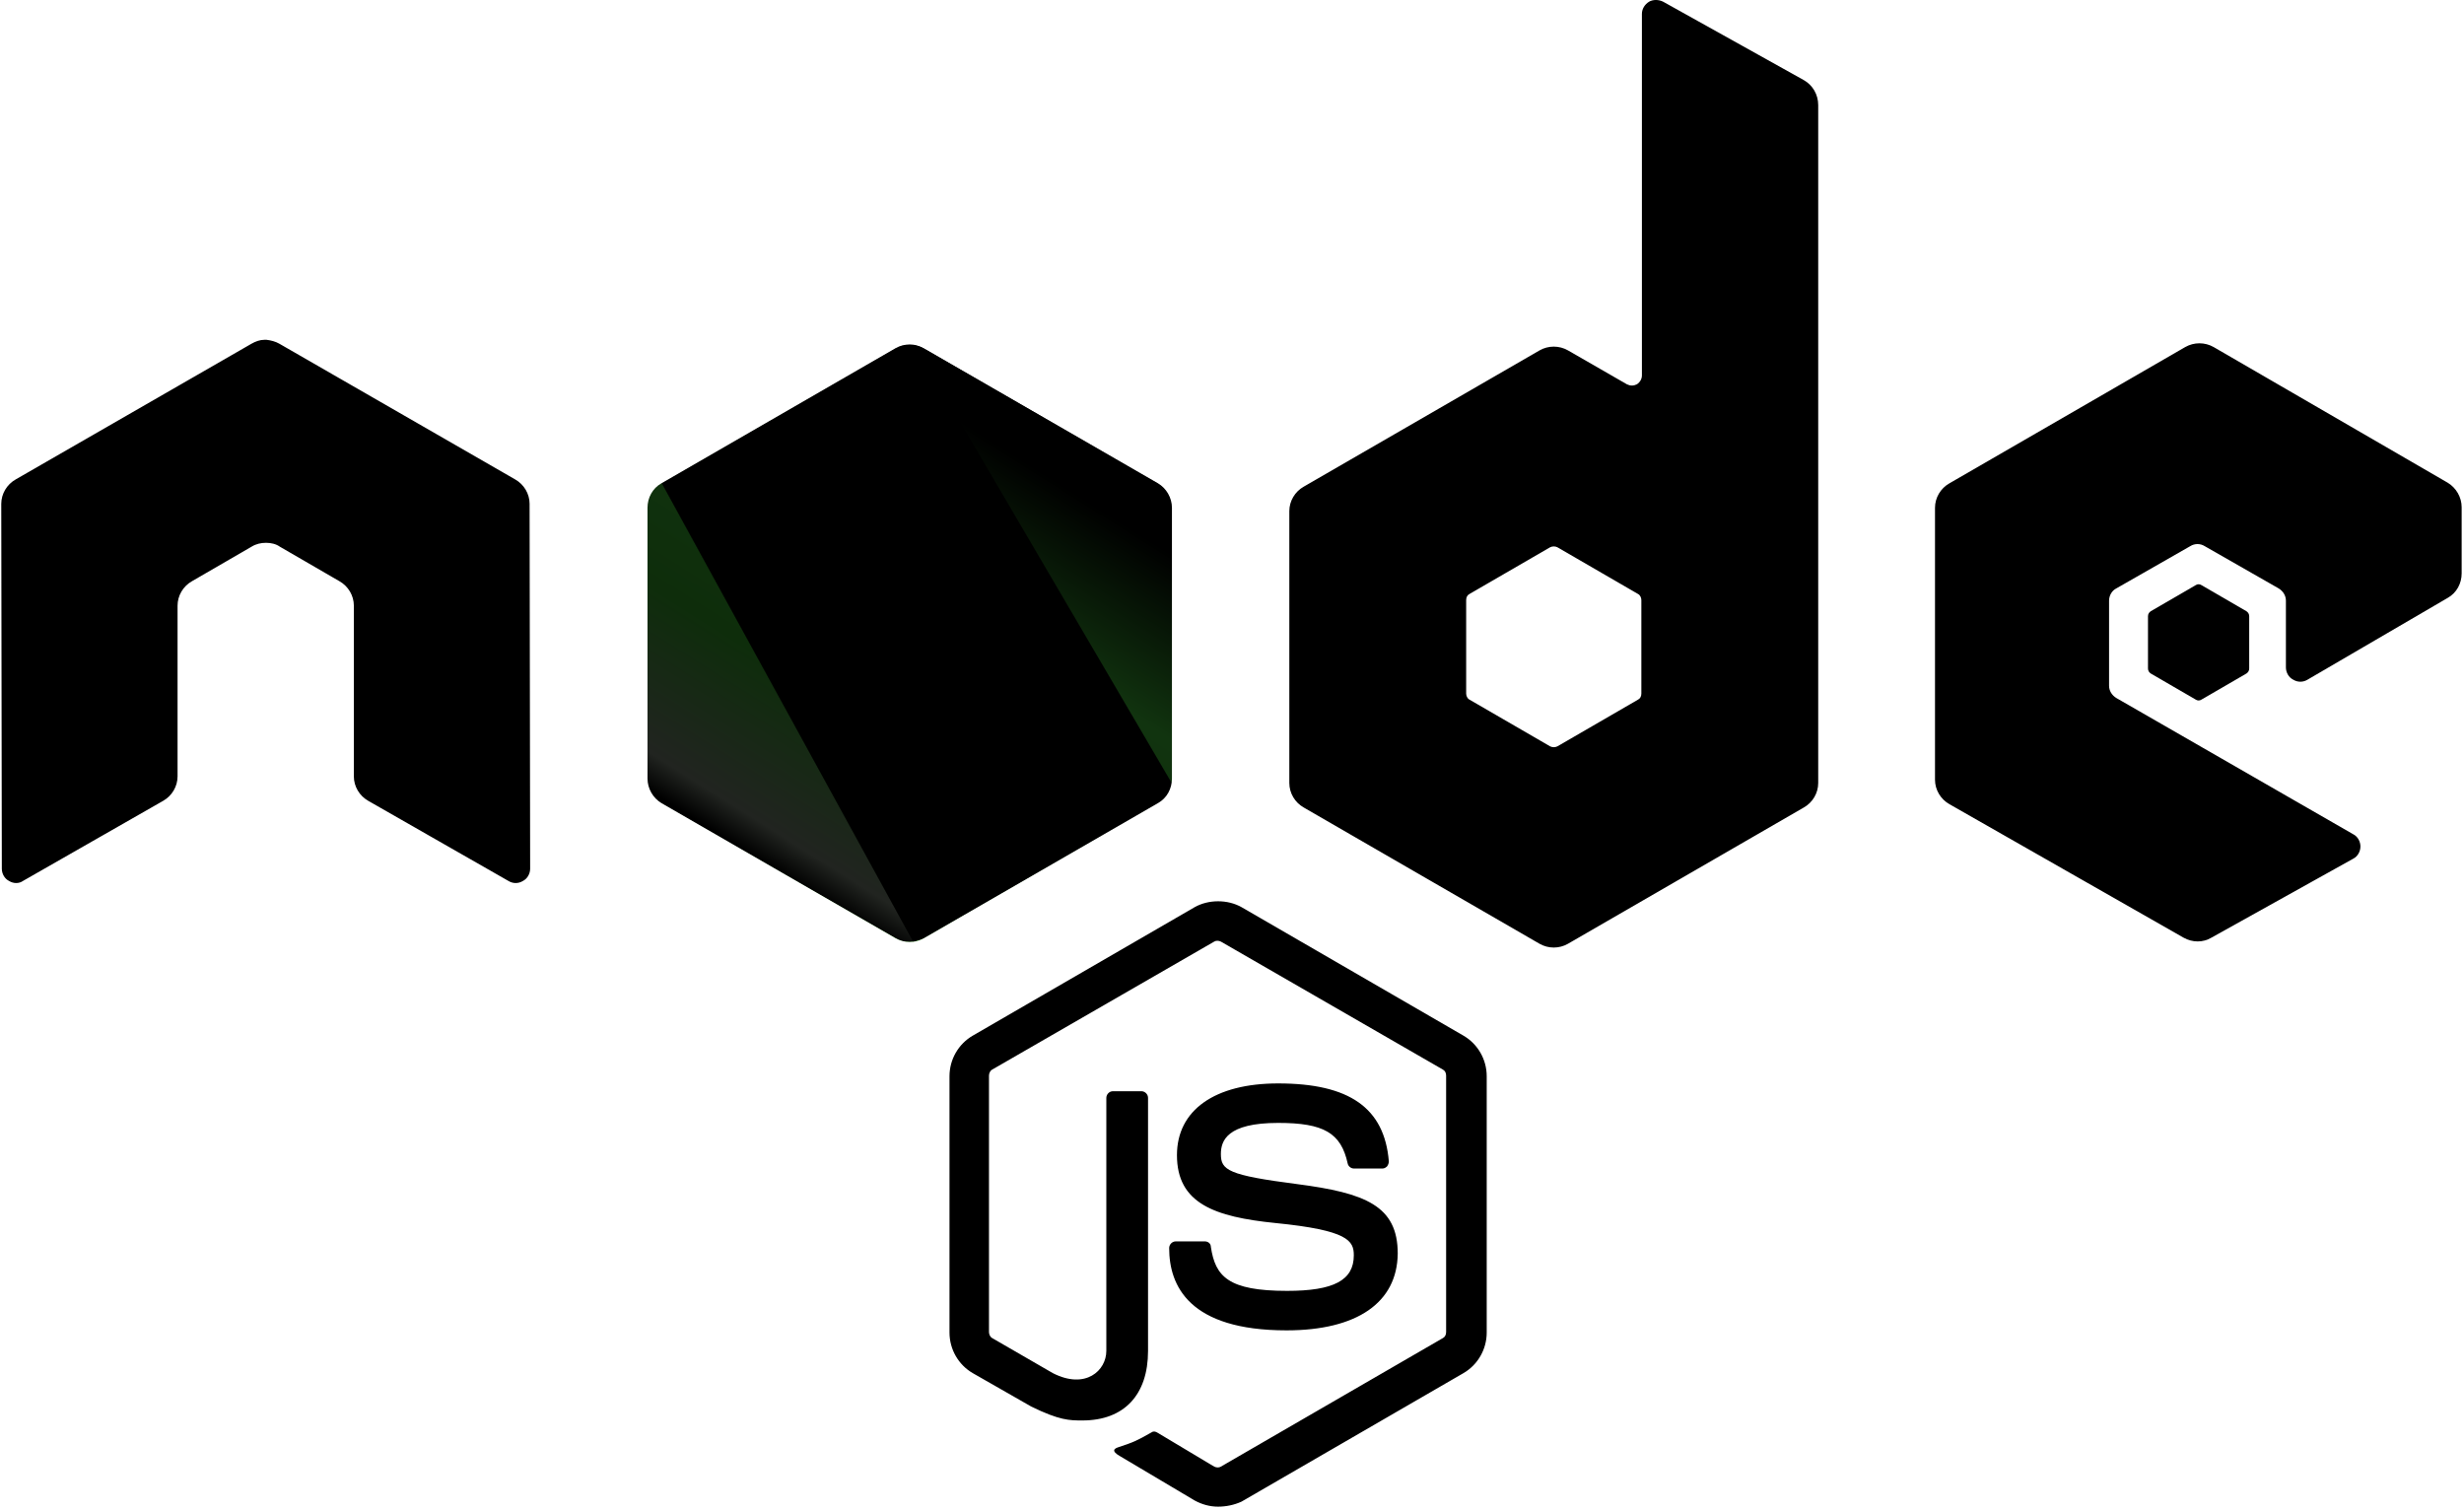 <?xml version="1.0" encoding="UTF-8"?>
<svg fill="none" viewBox="0 0 2500 1533" xmlns="http://www.w3.org/2000/svg">
<g clip-path="url(#h)">
<path d="m1235.9 1528.6c-8.46 0-16.36-2.26-23.7-6.21l-75.04-44.57c-11.29-6.21-5.64-8.47-2.26-9.6 15.24-5.07 18.06-6.21 33.86-15.23 1.69-1.13 3.95-0.56 5.64 0.56l57.56 34.42c2.25 1.13 5.07 1.13 6.76 0l225.14-130.34c2.26-1.13 3.39-3.39 3.39-6.21v-260.12c0-2.83-1.13-5.08-3.39-6.21l-225.14-129.78c-2.25-1.132-5.07-1.132-6.76 0l-225.15 129.78c-2.25 1.13-3.38 3.95-3.38 6.21v260.12c0 2.26 1.13 5.08 3.38 6.21l61.51 35.55c33.29 16.92 54.17-2.83 54.17-22.57v-256.74c0-3.39 2.82-6.77 6.77-6.77h28.77c3.39 0 6.78 2.82 6.78 6.77v256.74c0 44.57-24.27 70.53-66.59 70.53-12.97 0-23.13 0-51.91-14.11l-59.244-33.85c-14.67-8.47-23.698-24.27-23.698-41.2v-260.12c0-16.92 9.028-32.73 23.698-41.19l225.13-130.34c14.11-7.9 33.3-7.9 47.4 0l225.14 130.34c14.67 8.46 23.7 24.27 23.7 41.19v260.12c0 16.93-9.03 32.73-23.7 41.2l-225.14 130.34c-7.33 3.39-15.8 5.08-23.69 5.08h-0.01zm69.41-178.87c-98.75 0-119.06-45.14-119.06-83.51 0-3.39 2.82-6.77 6.77-6.77h29.34c3.39 0 6.21 2.25 6.21 5.64 4.51 29.9 17.49 44.58 77.3 44.58 47.4 0 67.72-10.73 67.72-36.12 0-14.67-5.65-25.38-79.57-32.72-61.5-6.21-99.87-19.75-99.87-68.84 0-45.71 38.37-72.79 102.69-72.79 72.23 0 107.78 24.83 112.29 78.99 0 1.7-0.56 3.39-1.69 5.08-1.13 1.13-2.82 2.26-4.52 2.26h-29.34c-2.82 0-5.64-2.26-6.2-5.08-6.77-31.03-24.27-41.19-70.54-41.19-51.91 0-58.12 18.06-58.12 31.6 0 16.36 7.34 21.44 77.31 30.47 69.4 9.03 102.13 22 102.13 70.53-0.56 49.65-41.19 77.87-112.85 77.87z" fill="#000"/>
<path d="m537.34 511.22c0-10.155-5.644-19.754-14.671-24.831l-239.25-137.68c-3.955-2.261-8.466-3.388-12.977-3.955h-2.26c-4.511 0-9.027 1.694-12.977 3.955l-239.25 137.68c-9.032 5.077-14.671 14.671-14.671 24.831l0.566 370.15c0 5.077 2.822 10.155 7.333 12.415 4.516 2.822 10.155 2.822 14.11 0l142.19-81.254c9.027-5.077 14.671-14.671 14.671-24.826v-173.23c0-10.155 5.639-19.748 14.671-24.825l60.373-34.986c4.516-2.822 9.593-3.955 14.671-3.955 5.077 0 10.155 1.133 14.109 3.955l60.373 34.986c9.032 5.077 14.671 14.666 14.671 24.825v173.23c0 10.155 5.644 19.749 14.671 24.826l142.19 81.254c4.516 2.822 10.155 2.822 14.671 0 4.516-2.26 7.338-7.338 7.338-12.415l-0.566-370.15zm1150-509.53c-4.51-2.26-10.15-2.26-14.11 0-4.51 2.822-7.33 7.333-7.33 12.41v366.77c0 3.383-1.69 6.766-5.08 9.027-3.38 1.689-6.77 1.689-10.15 0l-59.82-34.42c-4.38-2.496-9.34-3.809-14.39-3.809-5.04 0-10 1.313-14.39 3.809l-239.24 138.24c-9.03 5.077-14.67 14.671-14.67 24.826v275.92c0 10.155 5.64 19.753 14.67 24.831l239.24 138.24c4.39 2.497 9.35 3.81 14.39 3.81 5.05 0 10.01-1.313 14.39-3.81l239.25-138.24c9.03-5.078 14.67-14.671 14.67-24.831v-687.83c0-10.721-5.64-20.31-14.67-25.392l-142.75-79.56h-0.01zm-22 701.94c0 2.821-1.13 5.077-3.39 6.205l-81.82 47.396c-1.14 0.557-2.39 0.847-3.67 0.847-1.27 0-2.52-0.29-3.66-0.847l-81.82-47.396c-2.26-1.128-3.39-3.95-3.39-6.205v-94.797c0-2.822 1.13-5.078 3.39-6.206l81.82-47.401c1.14-0.557 2.39-0.847 3.66-0.847 1.28 0 2.53 0.29 3.67 0.847l81.82 47.401c2.26 1.123 3.39 3.95 3.39 6.206v94.797zm818.17-97.053c9.03-5.077 14.11-14.671 14.11-24.831v-67.144c0-10.155-5.64-19.748-14.11-24.826l-237.55-137.68c-4.39-2.496-9.34-3.808-14.39-3.808-5.04 0-10 1.312-14.39 3.808l-239.24 138.24c-9.04 5.077-14.67 14.67-14.67 24.83v275.92c0 10.155 5.63 19.748 14.67 24.825l237.55 135.42c9.03 5.077 19.75 5.077 28.21 0l143.88-80.116c4.52-2.261 7.34-7.338 7.34-12.416 0-5.077-2.82-10.155-7.34-12.415l-240.37-138.24c-4.51-2.817-7.33-7.333-7.33-12.411v-86.331c0-5.078 2.82-10.155 7.33-12.416l75.05-42.884c2.2-1.383 4.74-2.117 7.34-2.117 2.59 0 5.13 0.734 7.33 2.117l75.04 42.884c4.52 2.822 7.34 7.333 7.34 12.416v67.711c0 5.077 2.82 10.154 7.34 12.41 4.51 2.822 10.15 2.822 14.67 0l142.19-82.948z" fill="#000"/>
<path d="m2227.9 593.6c0.84-0.551 1.82-0.845 2.82-0.845 1.01 0 1.99 0.294 2.82 0.845l45.71 26.52c1.69 1.123 2.82 2.817 2.82 5.078v53.039c0 2.256-1.13 3.95-2.82 5.078l-45.71 26.52c-0.83 0.551-1.81 0.845-2.82 0.845-1 0-1.98-0.294-2.82-0.845l-45.7-26.52c-1.7-1.128-2.83-2.822-2.83-5.078v-53.039c0-2.261 1.13-3.955 2.83-5.078l45.7-26.52z" fill="#000"/>
<mask id="g" x="656" y="349" width="534" height="607" mask-type="alpha" maskUnits="userSpaceOnUse">
<path d="m937.4 353.23c-4.385-2.496-9.343-3.809-14.388-3.809s-10.003 1.313-14.388 3.809l-237.55 137.1c-9.032 5.078-14.11 14.671-14.11 24.826v274.8c0 10.155 5.644 19.748 14.11 24.826l237.55 137.12c4.385 2.496 9.343 3.809 14.388 3.809s10.003-1.313 14.388-3.809l237.56-137.12c9.02-5.078 14.11-14.671 14.11-24.826v-274.79c0-10.155-5.65-19.748-14.11-24.826l-237.56-137.11z" fill="url(#b)"/>
</mask>
<g mask="url(#g)">
<path d="m937.4 353.23c-4.385-2.496-9.343-3.809-14.388-3.809s-10.003 1.313-14.388 3.809l-237.55 137.1c-9.032 5.078-14.11 14.671-14.11 24.826v274.8c0 10.155 5.644 19.748 14.11 24.826l237.55 137.12c4.385 2.496 9.343 3.809 14.388 3.809s10.003-1.313 14.388-3.809l237.56-137.12c9.02-5.078 14.11-14.671 14.11-24.826v-274.79c0-10.155-5.65-19.748-14.11-24.826l-237.56-137.11z" fill="url(#b)"/>
<path d="m908.06 353.23-238.11 137.11c-9.037 5.083-15.237 14.681-15.237 24.836v274.8c0 6.772 2.822 12.977 7.333 18.055l267.46-458.18c-6.772-1.128-14.671-0.566-21.443 3.384v4e-3zm23.137 601.5c2.255-0.566 4.516-1.694 6.771-2.822l238.11-137.12c9.04-5.077 14.68-14.671 14.68-24.825v-274.8c0-7.333-3.39-14.671-8.47-19.748l-251.09 459.31h-5e-3z" fill="url(#f)"/>
<path d="m1175.5 490.34-238.68-137.11c-2.346-1.185-4.804-2.13-7.338-2.822l-267.46 458.18c2.216 2.705 4.891 4.998 7.904 6.772l238.68 137.12c6.771 3.95 14.67 5.078 22.003 2.817l251.1-459.3c-1.7-2.256-3.96-3.955-6.21-5.644v-5e-3z" fill="url(#e)"/>
<path d="m1190.8 789.96v-274.8c0-10.155-6.21-19.748-15.24-24.826l-238.69-137.11c-2.759-1.704-5.824-2.854-9.022-3.384l261.25 446.33c1.12-1.694 1.69-3.95 1.69-6.205l0.01-5e-3zm-520.82-299.62c-9.022 5.078-15.232 14.676-15.232 24.831v274.8c0 10.154 6.772 19.748 15.232 24.825l238.68 137.12c5.643 3.383 11.849 4.516 18.62 3.383l-255.61-465.52-1.689 0.566h-5e-3z" fill="url(#d)"/>
<path d="m1176.1 814.79c6.78-3.95 11.85-10.721 14.11-18.054l-261.82-446.89c-6.771-1.128-14.109-0.567-20.31 3.383l-236.99 136.55 255.61 466.08c3.717-0.609 7.328-1.748 10.721-3.383l238.68-137.68v-5e-3z" clip-rule="evenodd" fill="url(#c)" fill-rule="evenodd"/>
<path d="m1176.1 814.79-238.11 137.12c-3.361 1.714-6.984 2.858-10.721 3.383l4.516 8.466 264.07-152.91v-3.388l-6.77-11.288c-1.13 7.899-6.2 14.671-12.98 18.621z" clip-rule="evenodd" fill="url(#a)" fill-rule="evenodd"/>
<path d="m1176.1 814.79-238.11 137.12c-3.361 1.714-6.984 2.858-10.721 3.383l4.516 8.466 264.07-152.91v-3.388l-6.77-11.288c-1.13 7.899-6.2 14.671-12.98 18.621z" clip-rule="evenodd" fill="url(#a)" fill-rule="evenodd"/>
</g>
</g>
<defs>
<linearGradient id="b" x1="1019.8" x2="759.41" y1="455.44" y2="864.58" gradientUnits="userSpaceOnUse">
<stop offset="0"/>
<stop stop-color="#418B3D" offset=".329"/>
<stop stop-color="#419637" offset=".635"/>
<stop stop-color="#3FA92D" offset=".932"/>
<stop stop-color="#3FAE2A" offset="1"/>
</linearGradient>
<linearGradient id="f" x1="1020.2" x2="761.21" y1="455.19" y2="865.8" gradientUnits="userSpaceOnUse">
<stop offset="0"/>
<stop stop-color="#418B3D" offset=".329"/>
<stop stop-color="#419637" offset=".635"/>
<stop stop-color="#3FA92D" offset=".932"/>
<stop stop-color="#3FAE2A" offset="1"/>
</linearGradient>
<linearGradient id="e" x1="1016.4" x2="753.62" y1="456.39" y2="859.83" gradientUnits="userSpaceOnUse">
<stop offset="0"/>
<stop stop-color="#418B3D" offset=".329"/>
<stop stop-color="#419637" offset=".635"/>
<stop stop-color="#3FA92D" offset=".932"/>
<stop stop-color="#3FAE2A" offset="1"/>
</linearGradient>
<linearGradient id="d" x1="1020.2" x2="760.92" y1="455.8" y2="866.54" gradientUnits="userSpaceOnUse">
<stop offset="0"/>
<stop stop-color="#11340F" offset=".329"/>
<stop stop-color="#0E2D0B" offset=".635"/>
<stop stop-color="#212420" offset=".932"/>
<stop offset="1"/>
</linearGradient>
<linearGradient id="c" x1="1025" x2="761.85" y1="455.39" y2="858.7" gradientUnits="userSpaceOnUse">
<stop offset="0"/>
<stop offset=".329"/>
<stop offset=".635"/>
<stop offset=".932"/>
<stop offset="1"/>
</linearGradient>
<linearGradient id="a" x1="1110.4" x2="1061" y1="825.48" y2="967.16" gradientUnits="userSpaceOnUse">
<stop offset="0"/>
<stop stop-color="#418B3D" offset=".329"/>
<stop stop-color="#419637" offset=".635"/>
<stop stop-color="#3FA92D" offset=".932"/>
<stop stop-color="#3FAE2A" offset="1"/>
</linearGradient>
<clipPath id="h">
<rect width="2500" height="1533" fill="#fff"/>
</clipPath>
</defs>
</svg>
